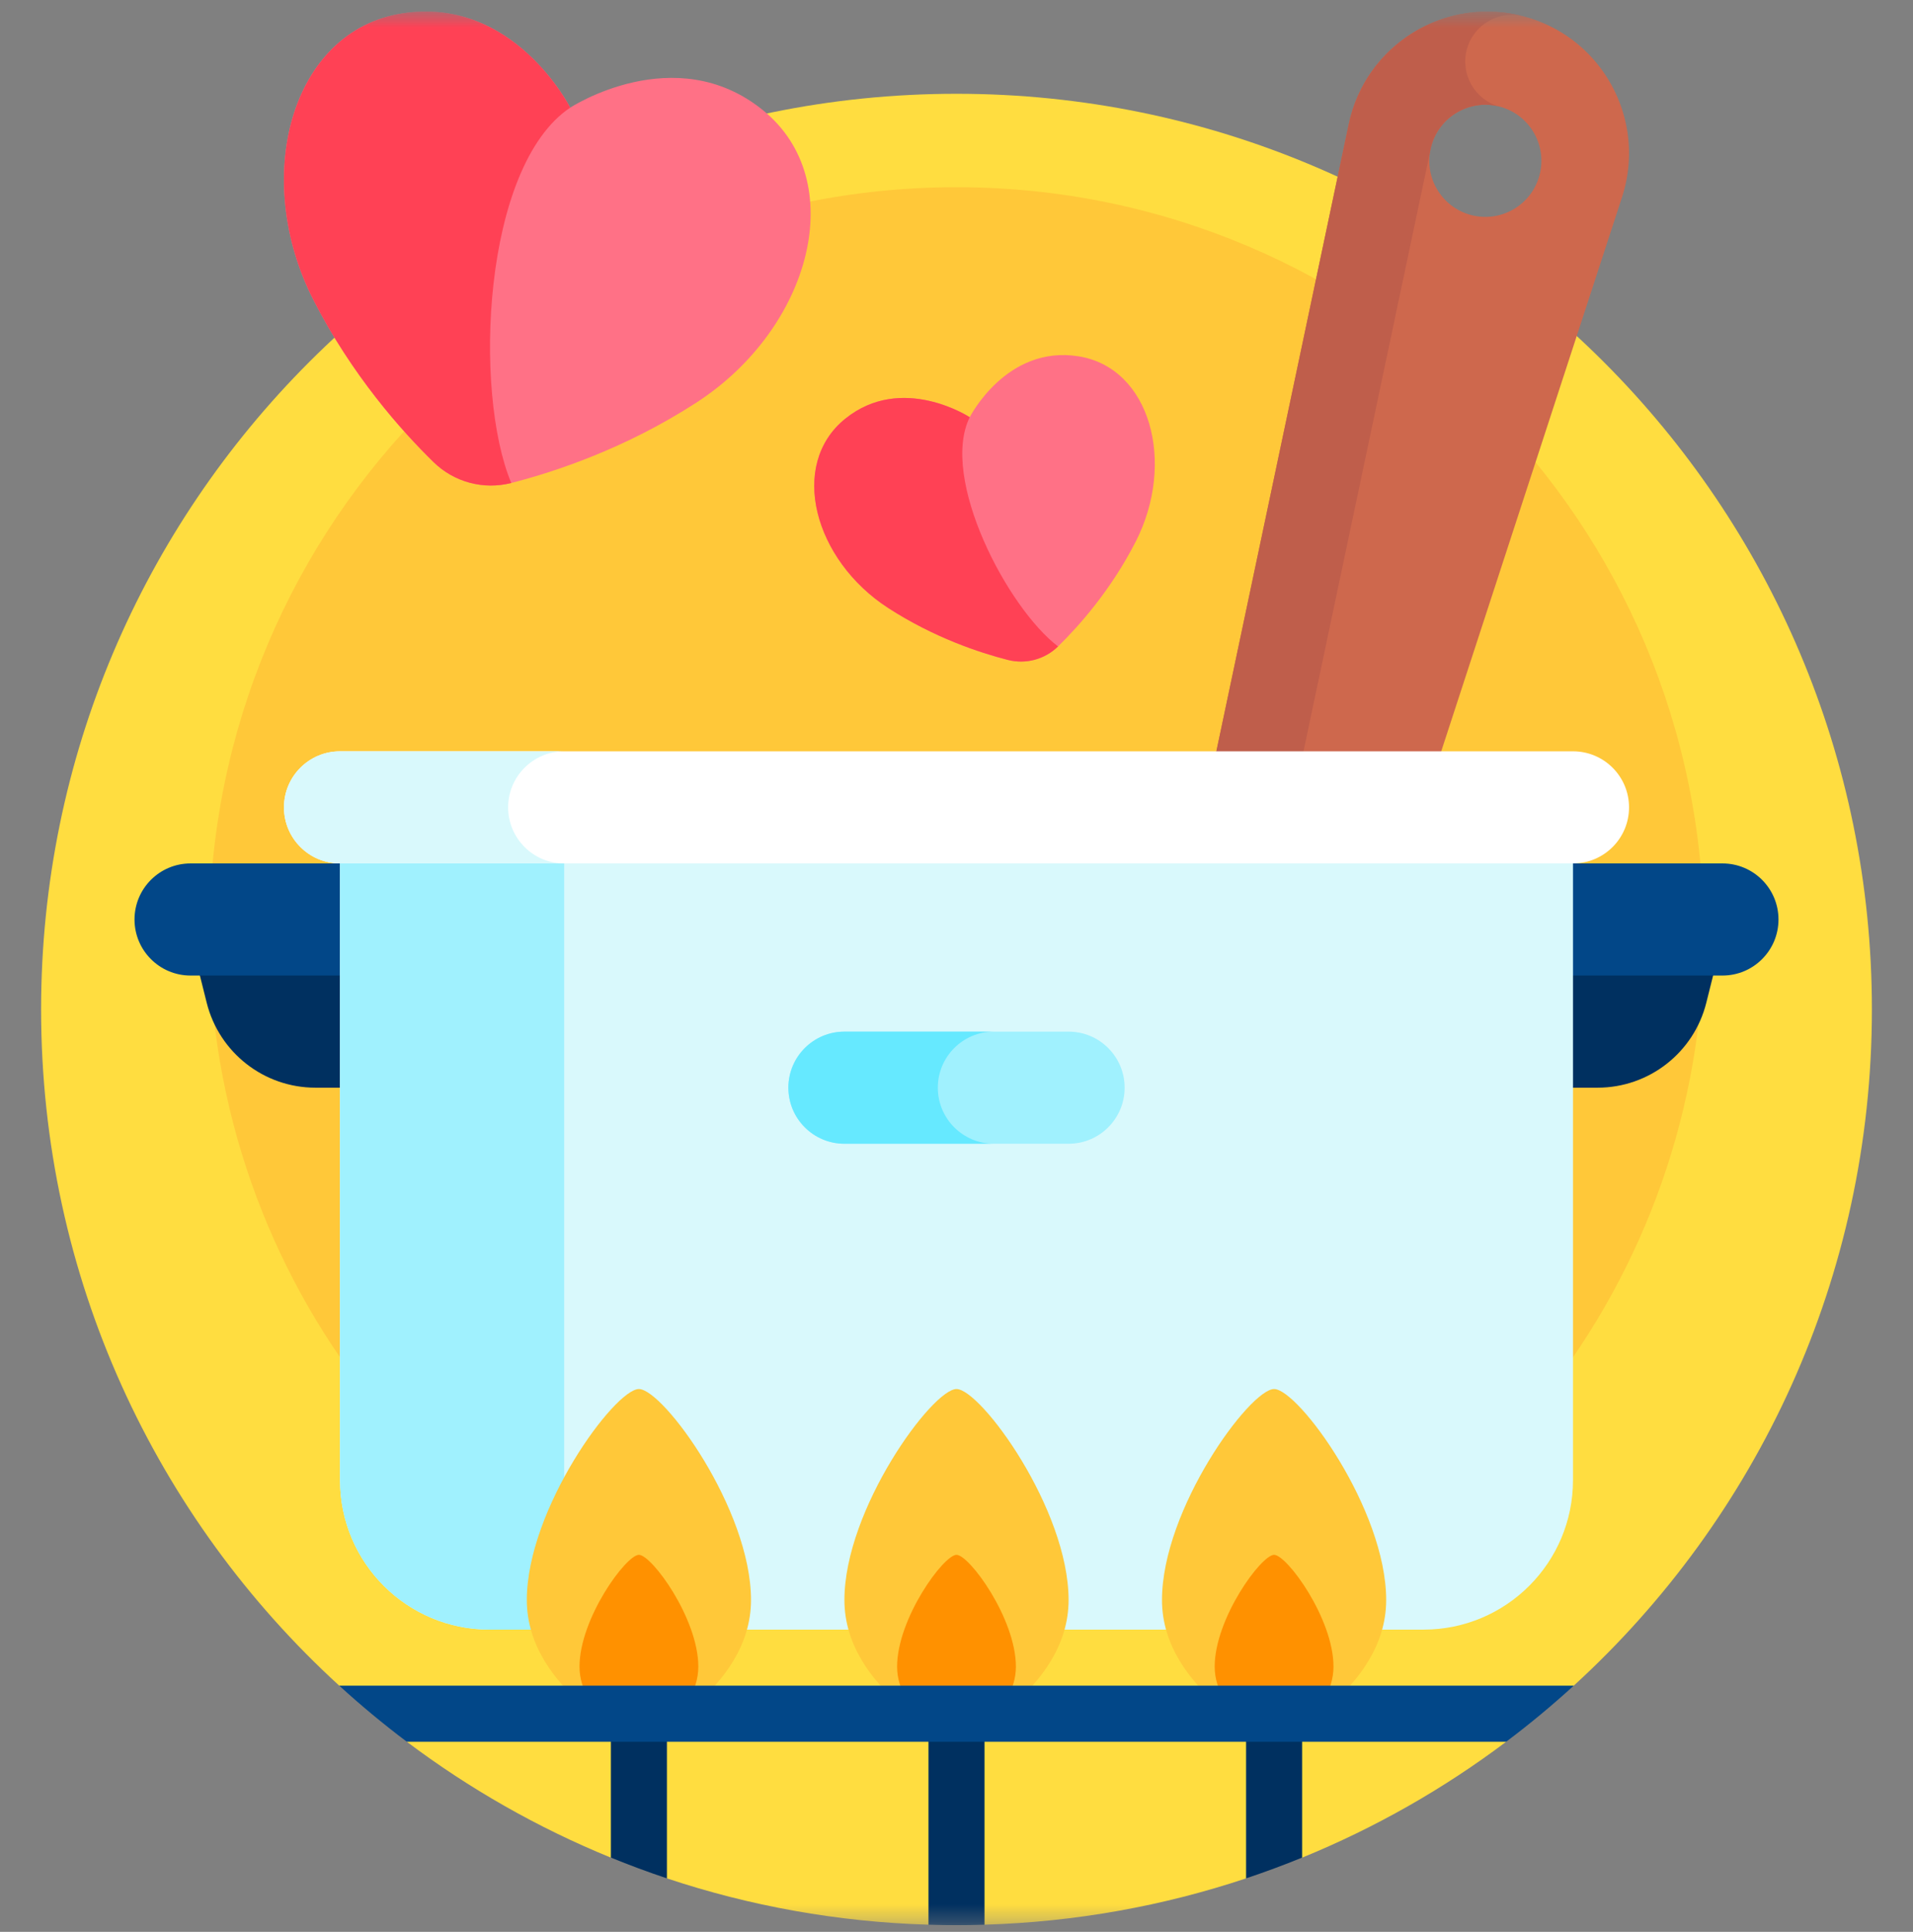 <svg width="105" height="106" viewBox="0 0 105 106" fill="none" xmlns="http://www.w3.org/2000/svg">
<rect x="0" y="0" width="105" height="106" fill="#808080" stroke="none"/>
<g clip-path="url(#clip0_1070_14474)">
<mask id="mask0_1070_14474" style="mask-type:luminance" maskUnits="userSpaceOnUse" x="0" y="0" width="105" height="106">
<path d="M0 0.634H105V105.634H0V0.634Z" fill="white"/>
</mask>
<g mask="url(#mask0_1070_14474)">
<path d="M52.5 5.146C24.751 5.146 2.256 27.641 2.256 55.39C2.256 70.085 8.566 83.306 18.622 92.494L22.331 94.032V95.57C25.751 98.142 29.51 100.288 33.529 101.928L33.53 101.926H35.068L36.605 103.065C41.138 104.576 45.958 105.458 50.962 105.608L52.5 104.295L54.038 105.608C59.042 105.458 63.862 104.576 68.395 103.065L69.932 101.926H71.47L71.472 101.928C75.491 100.287 79.25 98.142 82.669 95.57V94.032L86.377 92.494C96.434 83.306 102.744 70.085 102.744 55.39C102.744 27.641 80.249 5.146 52.5 5.146Z" fill="#FFDD40"/>
<path d="M84.818 76.545C90.267 69.582 93.516 60.815 93.516 51.288C93.516 28.636 75.152 10.272 52.5 10.272C29.848 10.272 11.484 28.636 11.484 51.288C11.484 60.815 14.733 69.582 20.182 76.545H84.818Z" fill="#FFC839"/>
<path d="M84.498 9.62C84.058 11.261 82.372 12.235 80.731 11.796C79.09 11.356 78.116 9.669 78.555 8.028C78.995 6.387 80.682 5.413 82.323 5.853C83.964 6.293 84.938 7.979 84.498 9.62ZM89.322 7.219C88.865 4.281 86.731 1.726 83.65 0.901C79.482 -0.216 75.233 2.274 74.131 6.388C74.094 6.525 74.062 6.663 74.032 6.804L72.744 12.904L66.114 44.3H78.102L89.028 10.821C89.421 9.617 89.504 8.386 89.322 7.219Z" fill="#CE684D"/>
<path d="M78.555 8.03L78.555 8.028C78.995 6.387 80.682 5.414 82.323 5.853C80.956 5.487 80.144 4.081 80.51 2.713C80.877 1.346 82.282 0.534 83.65 0.901C79.344 -0.253 74.953 2.443 74.031 6.804L66.114 44.3H70.897L78.489 8.347C78.505 8.241 78.527 8.136 78.555 8.03Z" fill="#BF5E4B"/>
<path d="M87.687 59.681H17.313C14.49 59.681 12.03 57.759 11.345 55.02L10.459 51.477H94.541L93.655 55.02C92.971 57.759 90.51 59.681 87.687 59.681Z" fill="#003060"/>
<path d="M94.541 53.528H10.459C8.76 53.528 7.383 52.151 7.383 50.452C7.383 48.753 8.76 47.376 10.459 47.376H94.541C96.24 47.376 97.617 48.753 97.617 50.452C97.617 52.151 96.24 53.528 94.541 53.528Z" fill="#024788"/>
<path d="M41.869 6.041C37.05 2.144 31.296 5.907 31.296 5.907C31.296 5.907 28.194 -0.229 22.072 0.737C15.951 1.702 13.787 9.777 17.207 16.463C19.314 20.582 22.027 23.628 23.799 25.359C24.924 26.458 26.539 26.89 28.062 26.501C30.463 25.888 34.335 24.607 38.219 22.093C44.524 18.013 46.688 9.938 41.869 6.041Z" fill="#FF7186"/>
<path d="M28.062 26.501C25.973 21.52 26.483 9.129 31.296 5.907C31.296 5.907 28.194 -0.229 22.072 0.737C15.951 1.702 13.787 9.777 17.207 16.463C19.314 20.583 22.027 23.628 23.799 25.359C24.924 26.458 26.539 26.89 28.062 26.501Z" fill="#FF4155"/>
<path d="M59.19 19.549C55.232 18.924 53.226 22.892 53.226 22.892C53.226 22.892 49.505 20.459 46.389 22.979C43.273 25.499 44.672 30.72 48.749 33.359C51.261 34.984 53.765 35.813 55.317 36.209C56.302 36.461 57.346 36.181 58.074 35.47C59.22 34.351 60.974 32.382 62.337 29.718C64.548 25.395 63.149 20.173 59.19 19.549Z" fill="#FF7186"/>
<path d="M58.074 35.47C55.293 33.356 51.572 26.252 53.226 22.892C53.226 22.892 49.505 20.459 46.389 22.979C43.273 25.499 44.672 30.72 48.749 33.359C51.261 34.984 53.765 35.812 55.317 36.209C56.302 36.461 57.346 36.181 58.074 35.47Z" fill="#FF4155"/>
<path d="M78.135 89.417H26.865C22.335 89.417 18.662 85.744 18.662 81.214V44.3H86.338V81.214C86.338 85.744 82.665 89.417 78.135 89.417Z" fill="#D9F9FC"/>
<path d="M30.967 81.214V44.3H18.662V81.214C18.662 85.744 22.335 89.417 26.865 89.417H39.17C34.639 89.417 30.967 85.744 30.967 81.214Z" fill="#A0F1FE"/>
<path d="M52.5 76.216C51.176 76.216 46.348 82.803 46.348 87.795C46.348 92.787 52.5 95.569 52.5 95.569C52.5 95.569 58.652 92.787 58.652 87.795C58.652 82.803 53.824 76.216 52.5 76.216Z" fill="#FFC839"/>
<path d="M52.5 85.313C51.798 85.313 49.24 88.804 49.24 91.45C49.24 94.095 52.5 95.569 52.5 95.569C52.5 95.569 55.76 94.095 55.76 91.45C55.76 88.804 53.202 85.313 52.5 85.313Z" fill="#FF9100"/>
<path d="M35.068 76.216C33.744 76.216 28.916 82.803 28.916 87.795C28.916 92.787 35.068 95.569 35.068 95.569C35.068 95.569 41.221 92.787 41.221 87.795C41.221 82.803 36.392 76.216 35.068 76.216Z" fill="#FFC839"/>
<path d="M35.068 85.313C34.367 85.313 31.808 88.804 31.808 91.45C31.808 94.095 35.068 95.569 35.068 95.569C35.068 95.569 38.329 94.095 38.329 91.45C38.329 88.804 35.77 85.313 35.068 85.313Z" fill="#FF9100"/>
<path d="M69.932 76.216C68.608 76.216 63.779 82.803 63.779 87.795C63.779 92.787 69.932 95.569 69.932 95.569C69.932 95.569 76.084 92.787 76.084 87.795C76.084 82.803 71.256 76.216 69.932 76.216Z" fill="#FFC839"/>
<path d="M69.932 85.313C69.23 85.313 66.671 88.804 66.671 91.45C66.671 94.095 69.932 95.569 69.932 95.569C69.932 95.569 73.192 94.095 73.192 91.45C73.192 88.804 70.633 85.313 69.932 85.313Z" fill="#FF9100"/>
<path d="M86.338 47.376H18.662C16.963 47.376 15.586 45.999 15.586 44.3C15.586 42.601 16.963 41.224 18.662 41.224H86.338C88.037 41.224 89.414 42.601 89.414 44.3C89.414 45.999 88.037 47.376 86.338 47.376Z" fill="white"/>
<path d="M27.891 44.3C27.891 42.601 29.268 41.224 30.967 41.224H18.662C16.963 41.224 15.586 42.601 15.586 44.3C15.586 45.999 16.963 47.376 18.662 47.376H30.967C29.268 47.376 27.891 45.999 27.891 44.3Z" fill="#D9F9FC"/>
<path d="M50.962 105.608C51.473 105.624 51.985 105.634 52.5 105.634C53.015 105.634 53.527 105.624 54.038 105.608V94.031H50.962V105.608Z" fill="#003060"/>
<path d="M33.53 101.925C34.54 102.337 35.565 102.718 36.606 103.065V94.031H33.53V101.925Z" fill="#003060"/>
<path d="M68.394 103.065C69.435 102.718 70.46 102.337 71.47 101.925V94.031H68.394V103.065Z" fill="#003060"/>
<path d="M86.377 92.493H18.622C19.808 93.576 21.045 94.603 22.33 95.569H82.669C83.955 94.603 85.192 93.576 86.377 92.493Z" fill="#024788"/>
<path d="M58.652 62.757H46.348C44.649 62.757 43.272 61.38 43.272 59.681C43.272 57.982 44.649 56.605 46.348 56.605H58.652C60.351 56.605 61.728 57.982 61.728 59.681C61.728 61.38 60.351 62.757 58.652 62.757Z" fill="#A0F1FE"/>
<path d="M51.475 59.681C51.475 57.982 52.852 56.605 54.551 56.605H46.348C44.649 56.605 43.272 57.982 43.272 59.681C43.272 61.38 44.649 62.757 46.348 62.757H54.551C52.852 62.757 51.475 61.38 51.475 59.681Z" fill="#66E9FF"/>
</g>
</g>
<defs>
<clipPath id="clip0_1070_14474">
<rect width="105" height="105" fill="white" transform="translate(0 0.634)"/>
</clipPath>
</defs>
</svg>
